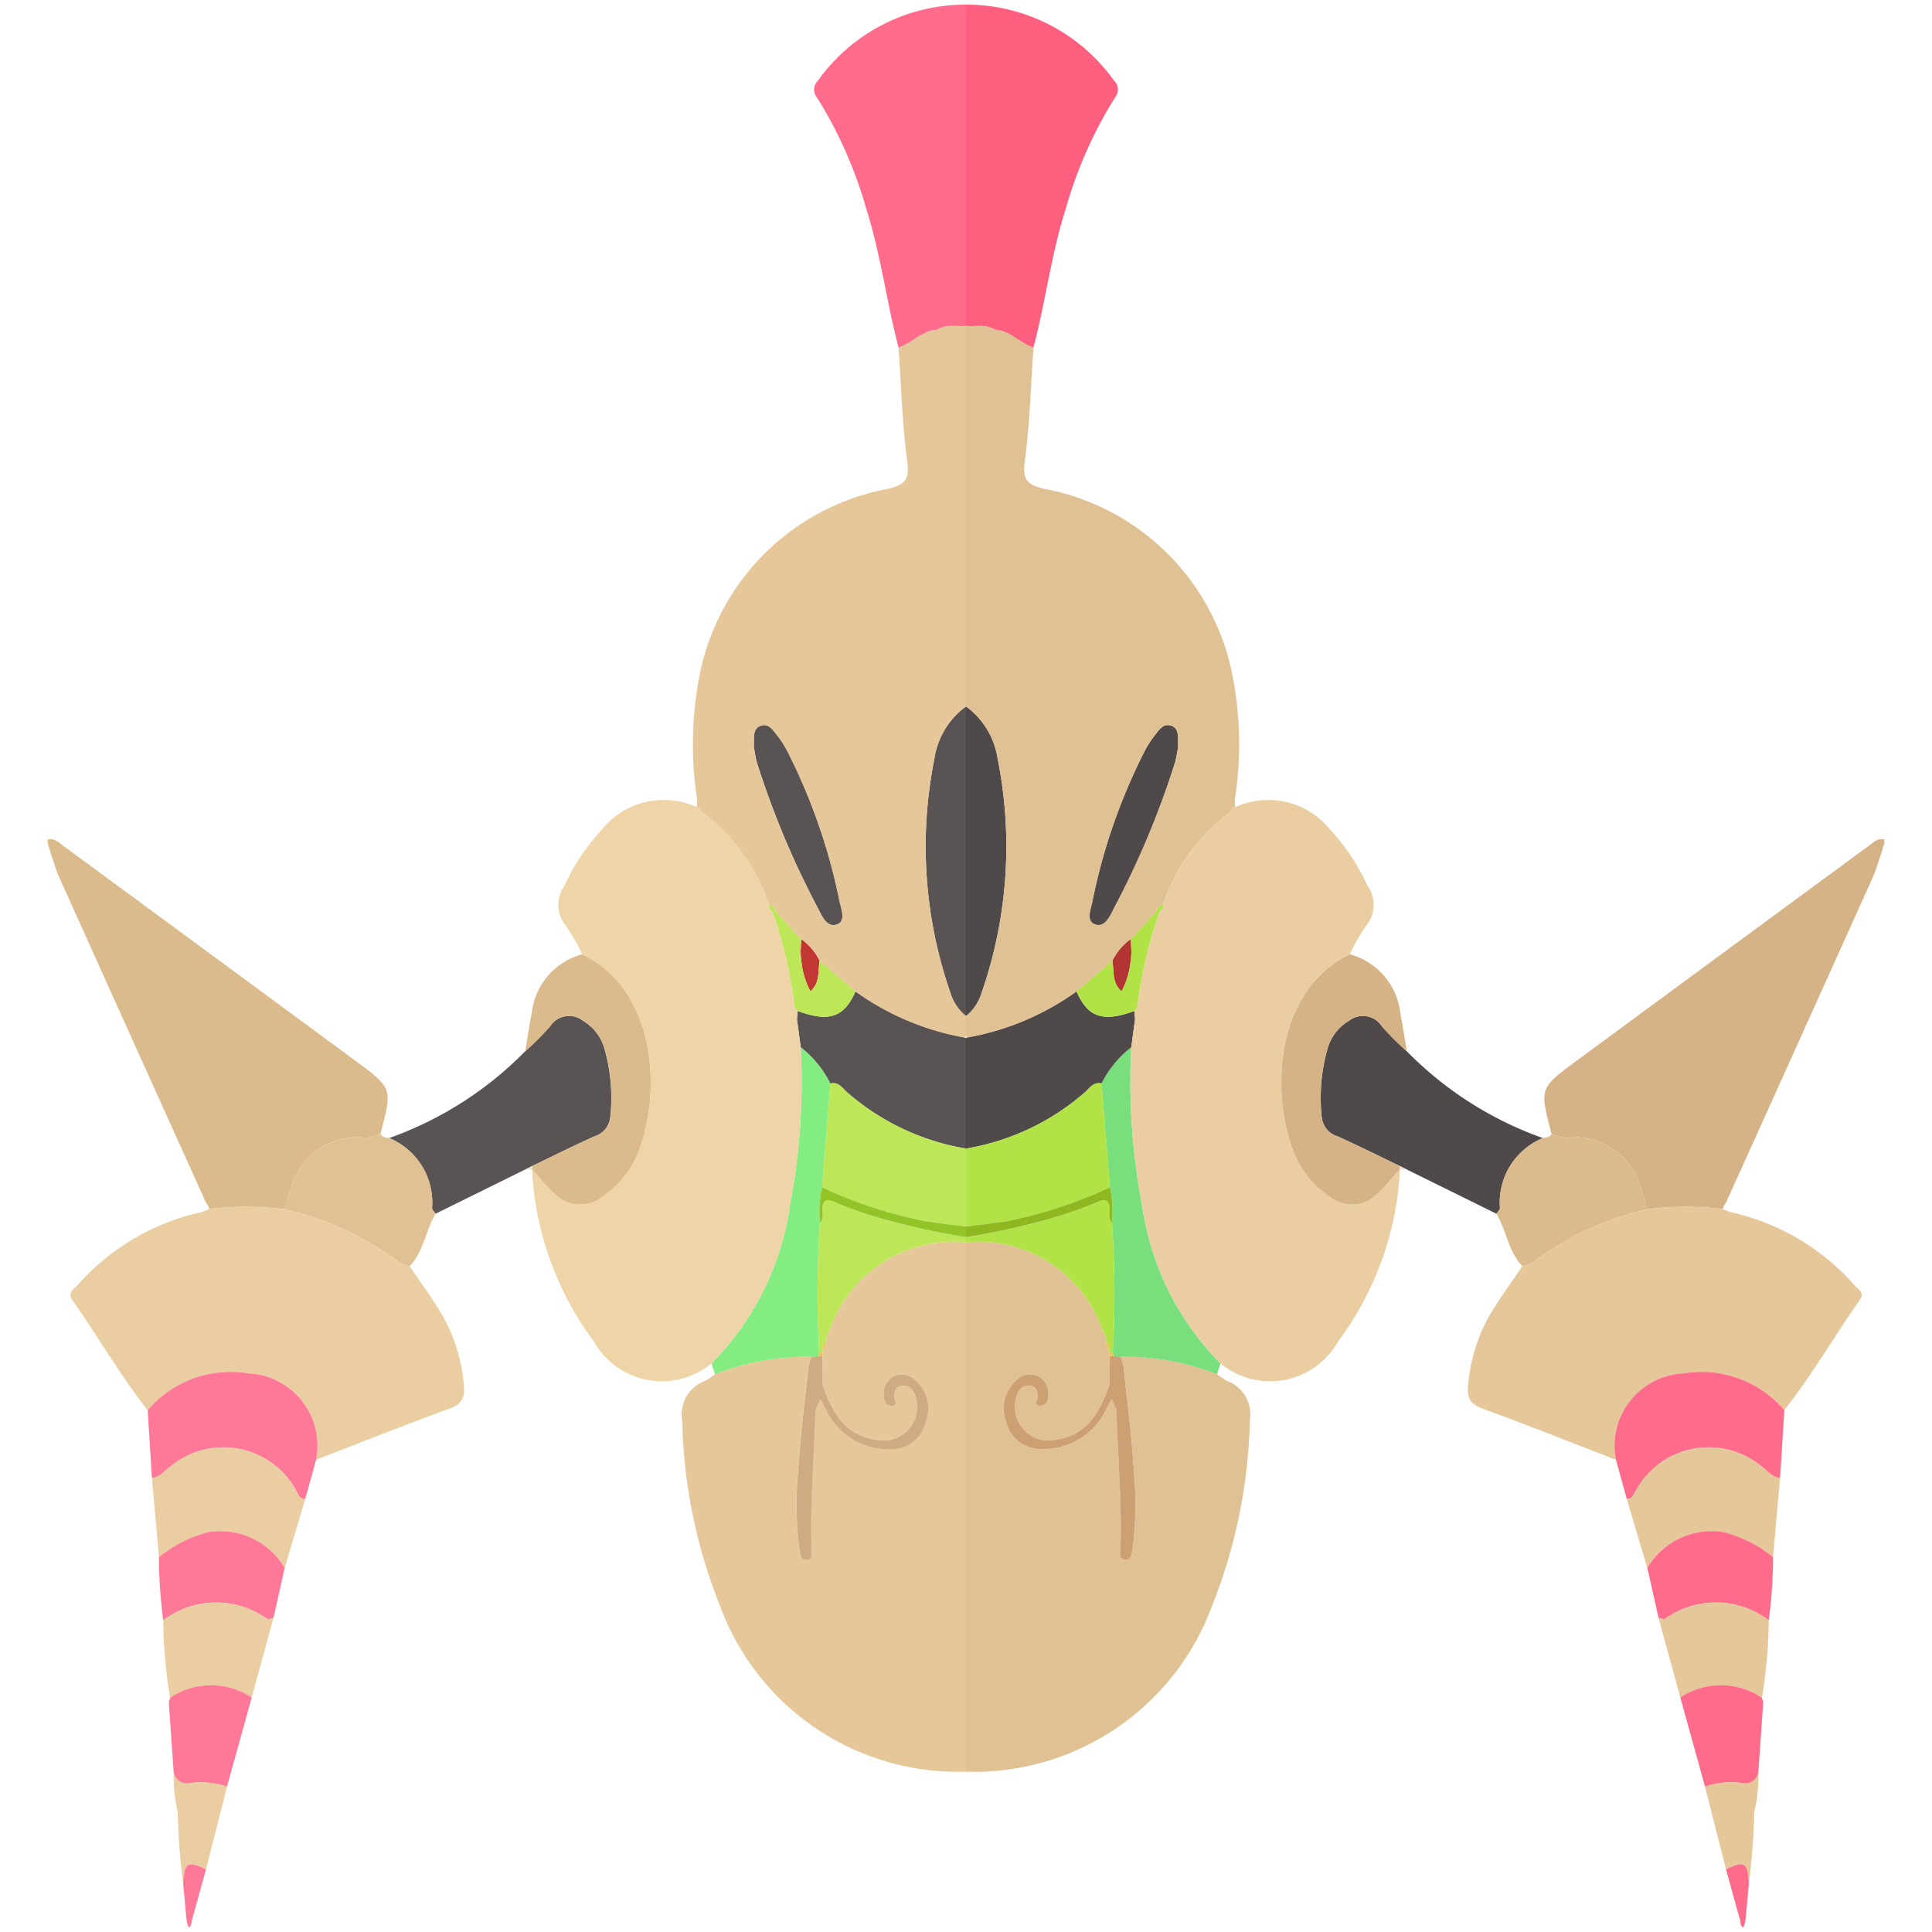 <svg xmlns="http://www.w3.org/2000/svg" viewBox="0 0 32 32"><title>589-escavalier-shiny</title><path d="M5.899,17.579q-2.422-1.785-4.847-3.566c-.079-.058-.148-.137-.262-.107v.059l.055.184c.046.13.083.264.139.389q1.209,2.685,2.422,5.368l.04.065a.197.197,0,0,1,.018.055,5.11,5.11,0,0,1,1.249.002c.037-.122.072-.245.112-.366a1.142,1.142,0,0,1,1.133-.825.541.541,0,0,0,.344-.058C6.5,18.027,6.503,18.024,5.899,17.579Z" style="fill:#dbba8c"/><path d="M13.547,1.337a.205.205,0,0,0-.011.284,7.14,7.14,0,0,1,.811,1.833c.241.754.335,1.54.536,2.303.226-.069.385-.282.637-.294.151-.098.319-.05.481-.064V.077A3.001,3.001,0,0,0,13.547,1.337Z" style="fill:#ff6b8b"/><path d="M8.694,19.373l-1.479.73c-.02-.032-.06-.064-.059-.094a1.155,1.155,0,0,0-.711-1.159,5.929,5.929,0,0,0,2.251-1.435,4.887,4.887,0,0,0,.415-.416.374.374,0,0,1,.544-.093.786.786,0,0,1,.362.483,2.976,2.976,0,0,1,.091,1.111.369.369,0,0,1-.261.321c-.35.157-.693.329-1.039.495Z" style="fill:#5a5353"/><path d="M8.81,19.316c.346-.166.689-.338,1.039-.495a.369.369,0,0,0,.261-.321,2.976,2.976,0,0,0-.091-1.111.786.786,0,0,0-.362-.483.374.374,0,0,0-.544.093,4.887,4.887,0,0,1-.415.416c.036-.213.069-.427.109-.639a1.138,1.138,0,0,1,.837-.97c1.298.626,1.319,2.457.873,3.404a1.604,1.604,0,0,1-.543.614.587.587,0,0,1-.803-.066c-.13-.117-.239-.257-.358-.386l0,0A.181.181,0,0,0,8.81,19.316Z" style="fill:#dbba8c"/><path d="M6.446,18.85a1.155,1.155,0,0,1,.711,1.159c-.002.03.038.063.059.094-.171.276-.193.625-.431.867a.477.477,0,0,1-.164-.052,4.94,4.94,0,0,0-1.908-.889c.037-.122.072-.245.112-.366A1.141,1.141,0,0,1,5.958,18.838a.542.542,0,0,0,.344-.058C6.331,18.842,6.392,18.838,6.446,18.85Z" style="fill:#e0c193"/><path d="M13.733,22.05l-.046.066-.012.112a.121.121,0,0,1-.048.121.132.132,0,0,1-.004.054.186.186,0,0,1-.001.059l.004.474c.156.454.364.848.917.915a.557.557,0,0,0,.618-.73c-.033-.098-.096-.181-.213-.172-.113.009-.135.094-.134.193 0.0.053.079.154-.061.14-.082-.008-.109-.079-.114-.152a.321.321,0,0,1,.128-.313.307.307,0,0,1,.361.012.628.628,0,0,1,.207.72.584.584,0,0,1-.585.453,1.144,1.144,0,0,1-1.074-.66c-.027-.057-.059-.112-.089-.167l-.081.182c-.017.769-.094,1.536-.064,2.306.003.065.022.157-.071.171-.113.017-.119-.096-.13-.163a5.826,5.826,0,0,1-.022-1.299c.032-.578.11-1.154.171-1.73a1.018,1.018,0,0,1,.048-.17,4.188,4.188,0,0,0-1.596.288,1.121,1.121,0,0,1-.17.114.59.59,0,0,0-.373.653,8.751,8.751,0,0,0,.619,3.052A4.2,4.2,0,0,0,16,29.345V20.576A2.174,2.174,0,0,0,13.733,22.05Z" style="fill:#e5c79a"/><path d="M4.712,20.029a4.94,4.94,0,0,1,1.908.889.477.477,0,0,0,.164.052c.184.275.383.541.55.826a2.809,2.809,0,0,1,.351,1.175c.018.201-.057.293-.248.363-.738.27-1.469.561-2.202.844A1.198,1.198,0,0,0,4.122,22.748a1.805,1.805,0,0,0-1.676.609c-.457-.579-.823-1.22-1.247-1.822-.088-.125.019-.179.081-.244A3.844,3.844,0,0,1,3.326,20.079a.851.851,0,0,0,.137-.053A5.105,5.105,0,0,1,4.712,20.029Z" style="fill:#eacea1"/><path d="M2.446,23.357a1.805,1.805,0,0,1,1.676-.609,1.198,1.198,0,0,1,1.113,1.43l-.178.645c-.093.015-.109-.064-.145-.119a1.37,1.37,0,0,0-2.078-.423c-.104.068-.177.19-.318.198Z" style="fill:#ff7898"/><path d="M13.439,22.473a4.185,4.185,0,0,0-1.596.288l-.058-.178a4.66,4.66,0,0,0,1.302-2.641,10.861,10.861,0,0,0,.175-2.598,1.787,1.787,0,0,1,.493.603l-.139,1.72a1.855,1.855,0,0,0-.034.589,16.853,16.853,0,0,0-.012,2.148l-.013.058Z" style="fill:#84ed82"/><path d="M2.516,24.48c.141-.008.214-.13.318-.198a1.37,1.37,0,0,1,2.078.423c.036.055.052.134.145.119q-.171.573-.341,1.145a1.24,1.24,0,0,0-1.251-.595,2.099,2.099,0,0,0-.832.418Z" style="fill:#eacea1"/><path d="M2.632,25.792a2.099,2.099,0,0,1,.832-.418,1.24,1.24,0,0,1,1.251.595l-.186.829c-.037.006-.087.03-.108.015a1.446,1.446,0,0,0-1.717.025A8.306,8.306,0,0,1,2.632,25.792Z" style="fill:#ff7898"/><path d="M2.704,26.839a1.446,1.446,0,0,1,1.717-.025c.021.015.071-.009.108-.015l-.36,1.317a1.22,1.22,0,0,0-1.352.005A8.182,8.182,0,0,1,2.704,26.839Z" style="fill:#eacea1"/><path d="M2.817,28.12a1.22,1.22,0,0,1,1.352-.005l-.41,1.478a1.351,1.351,0,0,0-.611-.06.217.217,0,0,1-.272-.183l-.078-1.122.004-.06A.147.147,0,0,0,2.817,28.12Z" style="fill:#ff7898"/><path d="M2.877,29.349a.217.217,0,0,0,.272.183,1.351,1.351,0,0,1,.611.06l-.348,1.369c-.309-.148-.359-.116-.378.239a11.342,11.342,0,0,1-.091-1.188A2.64,2.64,0,0,1,2.877,29.349Z" style="fill:#eacea1"/><path d="M3.034,31.201c.019-.356.069-.387.378-.239-.078.282-.155.564-.234.845-.011.041.002.096-.055.116a.617.617,0,0,1-.032-.11C3.071,31.609,3.053,31.405,3.034,31.201Z" style="fill:#ff7898"/><path d="M8.81,19.316a.181.181,0,0,1,.003.056l-.119.001Z" style="fill:#e6e2d8"/><path d="M3.405,19.906l.04.065Z" style="fill:#e1dad0"/><path d="M2.802,28.167l-.004.06a.249.249,0,0,1-.016-.044C2.782,28.179,2.795,28.173,2.802,28.167Z" style="fill:#e1dad0"/><path d="M15.986,17.185a4.419,4.419,0,0,1-1.816-.764c-.19.431-.438.515-.958.324l-.012.137.062.462a1.787,1.787,0,0,1,.493.602c.146-.033.206.093.295.163A3.991,3.991,0,0,0,16,19.024v-1.83Z" style="fill:#5a5353"/><path d="M15.476,12.566a7.387,7.387,0,0,0,.265,3.877A.783.783,0,0,0,16,16.83V11.7A1.313,1.313,0,0,0,15.476,12.566Z" style="fill:#5a5353"/><path d="M12.486,12.367c.005-.162-.018-.292.103-.342.141-.059.214.068.286.157a1.661,1.661,0,0,1,.174.274,9.714,9.714,0,0,1,.859,2.48c.026.122.105.318-.04.374-.163.063-.251-.126-.313-.253a14.42,14.42,0,0,1-1.017-2.424C12.509,12.529,12.496,12.421,12.486,12.367Z" style="fill:#5a5353"/><path d="M13.576,15.914c-.031.174.009.37-.153.505a1.331,1.331,0,0,1-.149-.491,1.096,1.096,0,0,1-.011-.232l.009-.142A.961.961,0,0,1,13.576,15.914Z" style="fill:#c23734"/><path d="M13.576,15.913c-.031.174.009.37-.153.505a1.331,1.331,0,0,1-.149-.491,1.098,1.098,0,0,1-.011-.232q-.047-.04 0,0l.009-.142-.061-.054q-.18-.202-.36-.404a.193.193,0,0,0-.117-.12.12.12,0,0,0,.057.119,7.453,7.453,0,0,1,.371,1.595l.05.055c.521.191.768.107.958-.324Q13.873,16.167,13.576,15.913Z" style="fill:#bee758"/><path d="M15.519,5.463c-.252.012-.412.225-.637.294.044.628.062,1.26.144,1.883.039.296-.027.384-.308.455a3.905,3.905,0,0,0-3.139,3.131,5.941,5.941,0,0,0-.03,2.03l-.007.116.026.003.026-.002.009.061a3.152,3.152,0,0,1,1.131,1.543.193.193,0,0,1,.117.12q.18.202.36.404l.061.054a.961.961,0,0,1,.304.36q.297.254.594.507a4.419,4.419,0,0,0,1.816.764c.01-.007.006-.018.014-.025v-.33a.783.783,0,0,1-.258-.387,7.387,7.387,0,0,1-.265-3.877A1.313,1.313,0,0,1,16,11.7v-6.301C15.839,5.413,15.67,5.364,15.519,5.463Zm-1.652,9.847c-.163.064-.251-.126-.313-.253a14.413,14.413,0,0,1-1.017-2.424c-.029-.104-.042-.212-.053-.265.005-.162-.018-.292.103-.342.141-.059.214.068.286.157a1.661,1.661,0,0,1,.174.274,9.716,9.716,0,0,1,.859,2.48C13.934,15.057,14.012,15.253,13.868,15.31Z" style="fill:#e5c79a"/><path d="M13.2,16.881a.153.153,0,0,1-.046-.091.153.153,0,0,0,.046.091l.012-.137-.05-.055a7.453,7.453,0,0,0-.371-1.595.12.12,0,0,1-.057-.119,3.152,3.152,0,0,0-1.131-1.543l-.009-.061-.026.002-.026-.003a1.315,1.315,0,0,0-1.574.372,3.511,3.511,0,0,0-.618.927.545.545,0,0,0,.014.653,3.249,3.249,0,0,1,.279.483c1.298.626,1.319,2.457.873,3.404a1.606,1.606,0,0,1-.543.614.587.587,0,0,1-.803-.066c-.13-.117-.239-.256-.358-.386A5.195,5.195,0,0,0,9.836,22.218a1.291,1.291,0,0,0,1.949.364,4.66,4.66,0,0,0,1.302-2.641,10.863,10.863,0,0,0,.175-2.598Z" style="fill:#efd4a7"/><path d="M14.483,20.15a6.204,6.204,0,0,1-.611-.217c-.197-.096-.268-.062-.249.157a.191.191,0,0,1-.042.166,16.827,16.827,0,0,0-.012,2.148h.054a.133.133,0,0,0,.004-.054.125.125,0,0,1,.048-.121l.012-.112.046-.066A2.174,2.174,0,0,1,16,20.576v-.086A11.917,11.917,0,0,1,14.483,20.15Z" style="fill:#bee758"/><path d="M15.128,22.83a.307.307,0,0,0-.361-.012.321.321,0,0,0-.128.313c.006.073.033.144.114.152.14.013.061-.088.061-.14-.001-.1.021-.185.134-.193.117-.009.18.074.213.172a.557.557,0,0,1-.618.73c-.553-.067-.761-.46-.917-.915l-.004-.474-.065-.001-.118.011a1.017,1.017,0,0,0-.048.17c-.061.576-.138,1.152-.171,1.73a5.828,5.828,0,0,0,.022,1.3c.011.067.017.179.13.163.093-.014.073-.106.071-.171-.03-.77.047-1.537.064-2.306l.081-.182c.03.056.062.11.089.167a1.144,1.144,0,0,0,1.073.66.583.583,0,0,0,.585-.453A.628.628,0,0,0,15.128,22.83Z" style="fill:#cfab81"/><path d="M13.627,22.349a.125.125,0,0,1,.048-.121A.121.121,0,0,1,13.627,22.349Z" style="fill:#f0c151"/><path d="M13.622,22.462l-.065-.001.013-.058q.027,0,.054-0A.188.188,0,0,1,13.622,22.462Z" style="fill:#f0c151"/><path d="M13.687,22.116l.046-.066Z" style="fill:#f0c151"/><path d="M14.049,18.108c-.089-.069-.149-.195-.295-.162q-.07.86-.139,1.72a7.441,7.441,0,0,0,1.722.563c.22.033.442.059.662.087V19.024A3.991,3.991,0,0,1,14.049,18.108Z" style="fill:#bee758"/><path d="M15.338,20.229a7.441,7.441,0,0,1-1.722-.563,1.854,1.854,0,0,0-.034.589.191.191,0,0,0,.042-.166c-.019-.219.052-.252.249-.157a6.204,6.204,0,0,0,.611.217A11.917,11.917,0,0,0,16,20.49v-.174C15.779,20.288,15.558,20.262,15.338,20.229Z" style="fill:#93c427"/><path d="M26.101,17.579q2.422-1.785,4.847-3.566c.079-.058.148-.137.262-.107v.059l-.055.184c-.046.13-.083.264-.139.389q-1.209,2.685-2.422,5.368l-.04.065a.197.197,0,0,0-.018.055,5.11,5.11,0,0,0-1.249.002c-.037-.122-.072-.245-.112-.366a1.142,1.142,0,0,0-1.133-.825.541.541,0,0,1-.344-.058C25.5,18.027,25.497,18.024,26.101,17.579Z" style="fill:#d5b387"/><path d="M18.453,1.337a.205.205,0,0,1,.011.284,7.14,7.14,0,0,0-.811,1.833c-.241.754-.335,1.54-.536,2.303-.226-.069-.385-.282-.637-.294-.151-.098-.319-.05-.481-.064V.077A3.001,3.001,0,0,1,18.453,1.337Z" style="fill:#ff5f7e"/><path d="M23.306,19.373l1.479.73c.02-.032.06-.064.059-.094a1.155,1.155,0,0,1,.711-1.159,5.929,5.929,0,0,1-2.251-1.435,4.887,4.887,0,0,1-.415-.416.374.374,0,0,0-.544-.093.786.786,0,0,0-.362.483,2.976,2.976,0,0,0-.091,1.111.369.369,0,0,0,.261.321c.35.157.693.329,1.039.495Z" style="fill:#4f4949"/><path d="M23.19,19.316c-.346-.166-.689-.338-1.039-.495a.369.369,0,0,1-.261-.321,2.976,2.976,0,0,1,.091-1.111.786.786,0,0,1,.362-.483.374.374,0,0,1,.544.093,4.887,4.887,0,0,0,.415.416c-.036-.213-.069-.427-.109-.639a1.138,1.138,0,0,0-.837-.97c-1.298.626-1.319,2.457-.873,3.404a1.604,1.604,0,0,0,.543.614.587.587,0,0,0,.803-.066c.13-.117.239-.257.358-.386l-0,0A.181.181,0,0,1,23.19,19.316Z" style="fill:#d5b387"/><path d="M25.554,18.85a1.155,1.155,0,0,0-.711,1.159c.002.03-.038.063-.059.094.171.276.193.625.431.867a.477.477,0,0,0,.164-.052,4.94,4.94,0,0,1,1.908-.889c-.037-.122-.072-.245-.112-.366a1.141,1.141,0,0,0-1.133-.825.542.542,0,0,1-.344-.058C25.669,18.842,25.608,18.838,25.554,18.85Z" style="fill:#dbba8c"/><path d="M18.267,22.05l.046.066.012.112a.121.121,0,0,0,.048.121.132.132,0,0,0,.004.054.186.186,0,0,0,.001.059l-.004.474c-.156.454-.364.848-.917.915a.557.557,0,0,1-.618-.73c.033-.098.096-.181.213-.172.113.009.135.094.134.193-0.0.053-.079.154.061.14.082-.008.109-.079.114-.152a.321.321,0,0,0-.128-.313.307.307,0,0,0-.361.012.628.628,0,0,0-.207.72.584.584,0,0,0,.585.453,1.144,1.144,0,0,0,1.074-.66c.027-.057.059-.112.089-.167l.081.182c.017.769.094,1.536.064,2.306-.003.065-.022.157.071.171.113.017.119-.096.13-.163a5.826,5.826,0,0,0,.022-1.299c-.032-.578-.11-1.154-.171-1.73a1.019,1.019,0,0,0-.048-.17,4.188,4.188,0,0,1,1.596.288,1.121,1.121,0,0,0,.17.114.59.59,0,0,1,.373.653,8.751,8.751,0,0,1-.619,3.052A4.2,4.2,0,0,1,16,29.345V20.576A2.174,2.174,0,0,1,18.267,22.05Z" style="fill:#e0c193"/><path d="M27.288,20.029a4.94,4.94,0,0,0-1.908.889.477.477,0,0,1-.164.052c-.184.275-.383.541-.55.826a2.809,2.809,0,0,0-.351,1.175c-.018.201.057.293.248.363.738.27,1.469.561,2.202.844a1.198,1.198,0,0,1,1.113-1.43,1.805,1.805,0,0,1,1.676.609c.457-.579.823-1.22,1.247-1.822.088-.125-.019-.179-.081-.244A3.844,3.844,0,0,0,28.674,20.079a.851.851,0,0,1-.137-.053A5.105,5.105,0,0,0,27.288,20.029Z" style="fill:#e5c79a"/><path d="M29.554,23.357a1.805,1.805,0,0,0-1.676-.609,1.198,1.198,0,0,0-1.113,1.43l.178.645c.093.015.109-.064.145-.119a1.37,1.37,0,0,1,2.078-.423c.104.068.177.19.318.198Z" style="fill:#ff6b8b"/><path d="M18.561,22.473a4.185,4.185,0,0,1,1.596.288l.058-.178a4.66,4.66,0,0,1-1.302-2.641,10.861,10.861,0,0,1-.175-2.598,1.787,1.787,0,0,0-.493.603l.139,1.72a1.855,1.855,0,0,1,.034.589,16.853,16.853,0,0,1,.012,2.148l.013.058Z" style="fill:#78df7c"/><path d="M29.484,24.48c-.141-.008-.214-.13-.318-.198a1.37,1.37,0,0,0-2.078.423c-.036.055-.052.134-.145.119q.171.573.341,1.145a1.24,1.24,0,0,1,1.251-.595,2.099,2.099,0,0,1,.832.418Z" style="fill:#e5c79a"/><path d="M29.368,25.792a2.099,2.099,0,0,0-.832-.418,1.24,1.24,0,0,0-1.251.595l.186.829c.037.006.087.03.108.015a1.446,1.446,0,0,1,1.717.025A8.306,8.306,0,0,0,29.368,25.792Z" style="fill:#ff6b8b"/><path d="M29.296,26.839a1.446,1.446,0,0,0-1.717-.025c-.021.015-.071-.009-.108-.015l.36,1.317a1.22,1.22,0,0,1,1.352.005A8.182,8.182,0,0,0,29.296,26.839Z" style="fill:#e5c79a"/><path d="M29.183,28.12a1.22,1.22,0,0,0-1.352-.005l.41,1.478a1.351,1.351,0,0,1,.611-.06.217.217,0,0,0,.272-.183l.078-1.122-.004-.06A.147.147,0,0,1,29.183,28.12Z" style="fill:#ff6b8b"/><path d="M29.123,29.349a.217.217,0,0,1-.272.183,1.351,1.351,0,0,0-.611.06l.348,1.369c.309-.148.359-.116.378.239a11.342,11.342,0,0,0,.091-1.188A2.64,2.64,0,0,0,29.123,29.349Z" style="fill:#e5c79a"/><path d="M28.966,31.201c-.019-.356-.069-.387-.378-.239.078.282.155.564.234.845.011.041-.002.096.055.116a.617.617,0,0,0,.032-.11C28.929,31.609,28.947,31.405,28.966,31.201Z" style="fill:#ff6b8b"/><path d="M23.19,19.316a.181.181,0,0,0-.003.056l.119.001Z" style="fill:#e6e2d8"/><path d="M28.595,19.906l-.04.065Z" style="fill:#e1dad0"/><path d="M29.198,28.167l.004.06a.249.249,0,0,0,.016-.044C29.218,28.179,29.205,28.173,29.198,28.167Z" style="fill:#e1dad0"/><path d="M16.014,17.185a4.419,4.419,0,0,0,1.816-.764c.19.431.438.515.958.324l.012.137-.062.462a1.787,1.787,0,0,0-.493.602c-.146-.033-.206.093-.295.163A3.991,3.991,0,0,1,16,19.024v-1.83Z" style="fill:#4f4949"/><path d="M16.524,12.566a7.387,7.387,0,0,1-.265,3.877A.783.783,0,0,1,16,16.83V11.7A1.313,1.313,0,0,1,16.524,12.566Z" style="fill:#4f4949"/><path d="M19.514,12.367c-.005-.162.018-.292-.103-.342-.141-.059-.214.068-.286.157a1.661,1.661,0,0,0-.174.274,9.714,9.714,0,0,0-.859,2.48c-.026.122-.105.318.04.374.163.063.251-.126.313-.253a14.42,14.42,0,0,0,1.017-2.424C19.491,12.529,19.504,12.421,19.514,12.367Z" style="fill:#4f4949"/><path d="M18.424,15.914c.031.174-.009.37.153.505a1.331,1.331,0,0,0,.149-.491,1.096,1.096,0,0,0,.011-.232l-.009-.142A.961.961,0,0,0,18.424,15.914Z" style="fill:#b33533"/><path d="M18.424,15.913c.031.174-.009.37.153.505a1.331,1.331,0,0,0,.149-.491,1.098,1.098,0,0,0,.011-.232q.047-.04-0,0l-.009-.142.061-.054q.18-.202.36-.404a.193.193,0,0,1,.117-.12.12.12,0,0,1-.057.119,7.453,7.453,0,0,0-.371,1.595l-.05.055c-.521.191-.768.107-.958-.324Q18.127,16.167,18.424,15.913Z" style="fill:#b1e346"/><path d="M16,5.399v6.301a1.313,1.313,0,0,1,.524.866,7.387,7.387,0,0,1-.265,3.877A.783.783,0,0,1,16,16.83V17.16c.008.007.003.018.014.025a4.419,4.419,0,0,0,1.816-.764q.297-.253.594-.507a.961.961,0,0,1,.304-.36l.061-.054q.18-.202.36-.404a.193.193,0,0,1,.117-.12,3.152,3.152,0,0,1,1.131-1.543l.009-.061.026.002.026-.003-.007-.116a5.941,5.941,0,0,0-.03-2.03A3.905,3.905,0,0,0,17.282,8.094c-.281-.071-.347-.159-.308-.455.083-.623.1-1.255.144-1.883-.226-.069-.385-.282-.637-.294C16.33,5.364,16.161,5.413,16,5.399Zm2.092,9.536a9.716,9.716,0,0,1,.859-2.48,1.661,1.661,0,0,1,.174-.274c.072-.089.145-.215.286-.157.121.051.098.18.103.342-.01.054-.024.162-.053.265a14.413,14.413,0,0,1-1.017,2.424c-.062.127-.149.316-.313.253C17.988,15.253,18.066,15.057,18.092,14.935Z" style="fill:#e0c193"/><path d="M18.8,16.881a.153.153,0,0,0,.046-.091.153.153,0,0,1-.046.091l-.012-.137.05-.055a7.453,7.453,0,0,1,.371-1.595.12.12,0,0,0,.057-.119,3.152,3.152,0,0,1,1.131-1.543l.009-.061.026.002.026-.003a1.315,1.315,0,0,1,1.574.372,3.511,3.511,0,0,1,.618.927.545.545,0,0,1-.014.653,3.249,3.249,0,0,0-.279.483c-1.298.626-1.319,2.457-.873,3.404a1.606,1.606,0,0,0,.543.614.587.587,0,0,0,.803-.066c.13-.117.239-.256.358-.386A5.195,5.195,0,0,1,22.164,22.218a1.291,1.291,0,0,1-1.949.364,4.66,4.66,0,0,1-1.302-2.641,10.863,10.863,0,0,1-.175-2.598Z" style="fill:#eacea1"/><path d="M17.517,20.15a6.204,6.204,0,0,0,.611-.217c.197-.096.268-.062.249.157a.191.191,0,0,0,.042.166,16.827,16.827,0,0,1,.012,2.148h-.054a.133.133,0,0,1-.004-.054.125.125,0,0,0-.048-.121l-.012-.112-.046-.066A2.174,2.174,0,0,0,16,20.576v-.086A11.917,11.917,0,0,0,17.517,20.15Z" style="fill:#b1e346"/><path d="M18.78,24.372c-.032-.578-.11-1.154-.171-1.73a1.017,1.017,0,0,0-.048-.17l-.118-.011-.065.001-.004.474c-.156.454-.364.847-.917.915a.557.557,0,0,1-.618-.73c.033-.098.096-.181.213-.172.113.009.135.094.134.193-0.0.053-.079.154.061.14.082-.008.109-.079.114-.152a.321.321,0,0,0-.128-.313.307.307,0,0,0-.361.012.628.628,0,0,0-.207.719.583.583,0,0,0,.585.453,1.144,1.144,0,0,0,1.073-.66c.027-.057.059-.112.089-.167l.081.182c.017.769.094,1.536.064,2.306-.003.065-.022.157.071.171.113.017.119-.096.13-.163A5.828,5.828,0,0,0,18.78,24.372Z" style="fill:#cda073"/><path d="M18.373,22.349a.125.125,0,0,0-.048-.121A.121.121,0,0,0,18.373,22.349Z" style="fill:#f0c151"/><path d="M18.378,22.462l.065-.001-.013-.058q-.027,0-.054-0A.188.188,0,0,0,18.378,22.462Z" style="fill:#f0c151"/><path d="M18.313,22.116l-.046-.066Z" style="fill:#f0c151"/><path d="M17.951,18.108c.089-.069.149-.195.295-.162q.07.86.139,1.72a7.441,7.441,0,0,1-1.722.563c-.22.033-.442.059-.662.087V19.024A3.991,3.991,0,0,0,17.951,18.108Z" style="fill:#b1e346"/><path d="M16.662,20.229a7.441,7.441,0,0,0,1.722-.563,1.854,1.854,0,0,1,.034.589.191.191,0,0,1-.042-.166c.019-.219-.052-.252-.249-.157a6.204,6.204,0,0,1-.611.217A11.917,11.917,0,0,1,16,20.49v-.174C16.221,20.288,16.442,20.262,16.662,20.229Z" style="fill:#8fb720"/></svg>